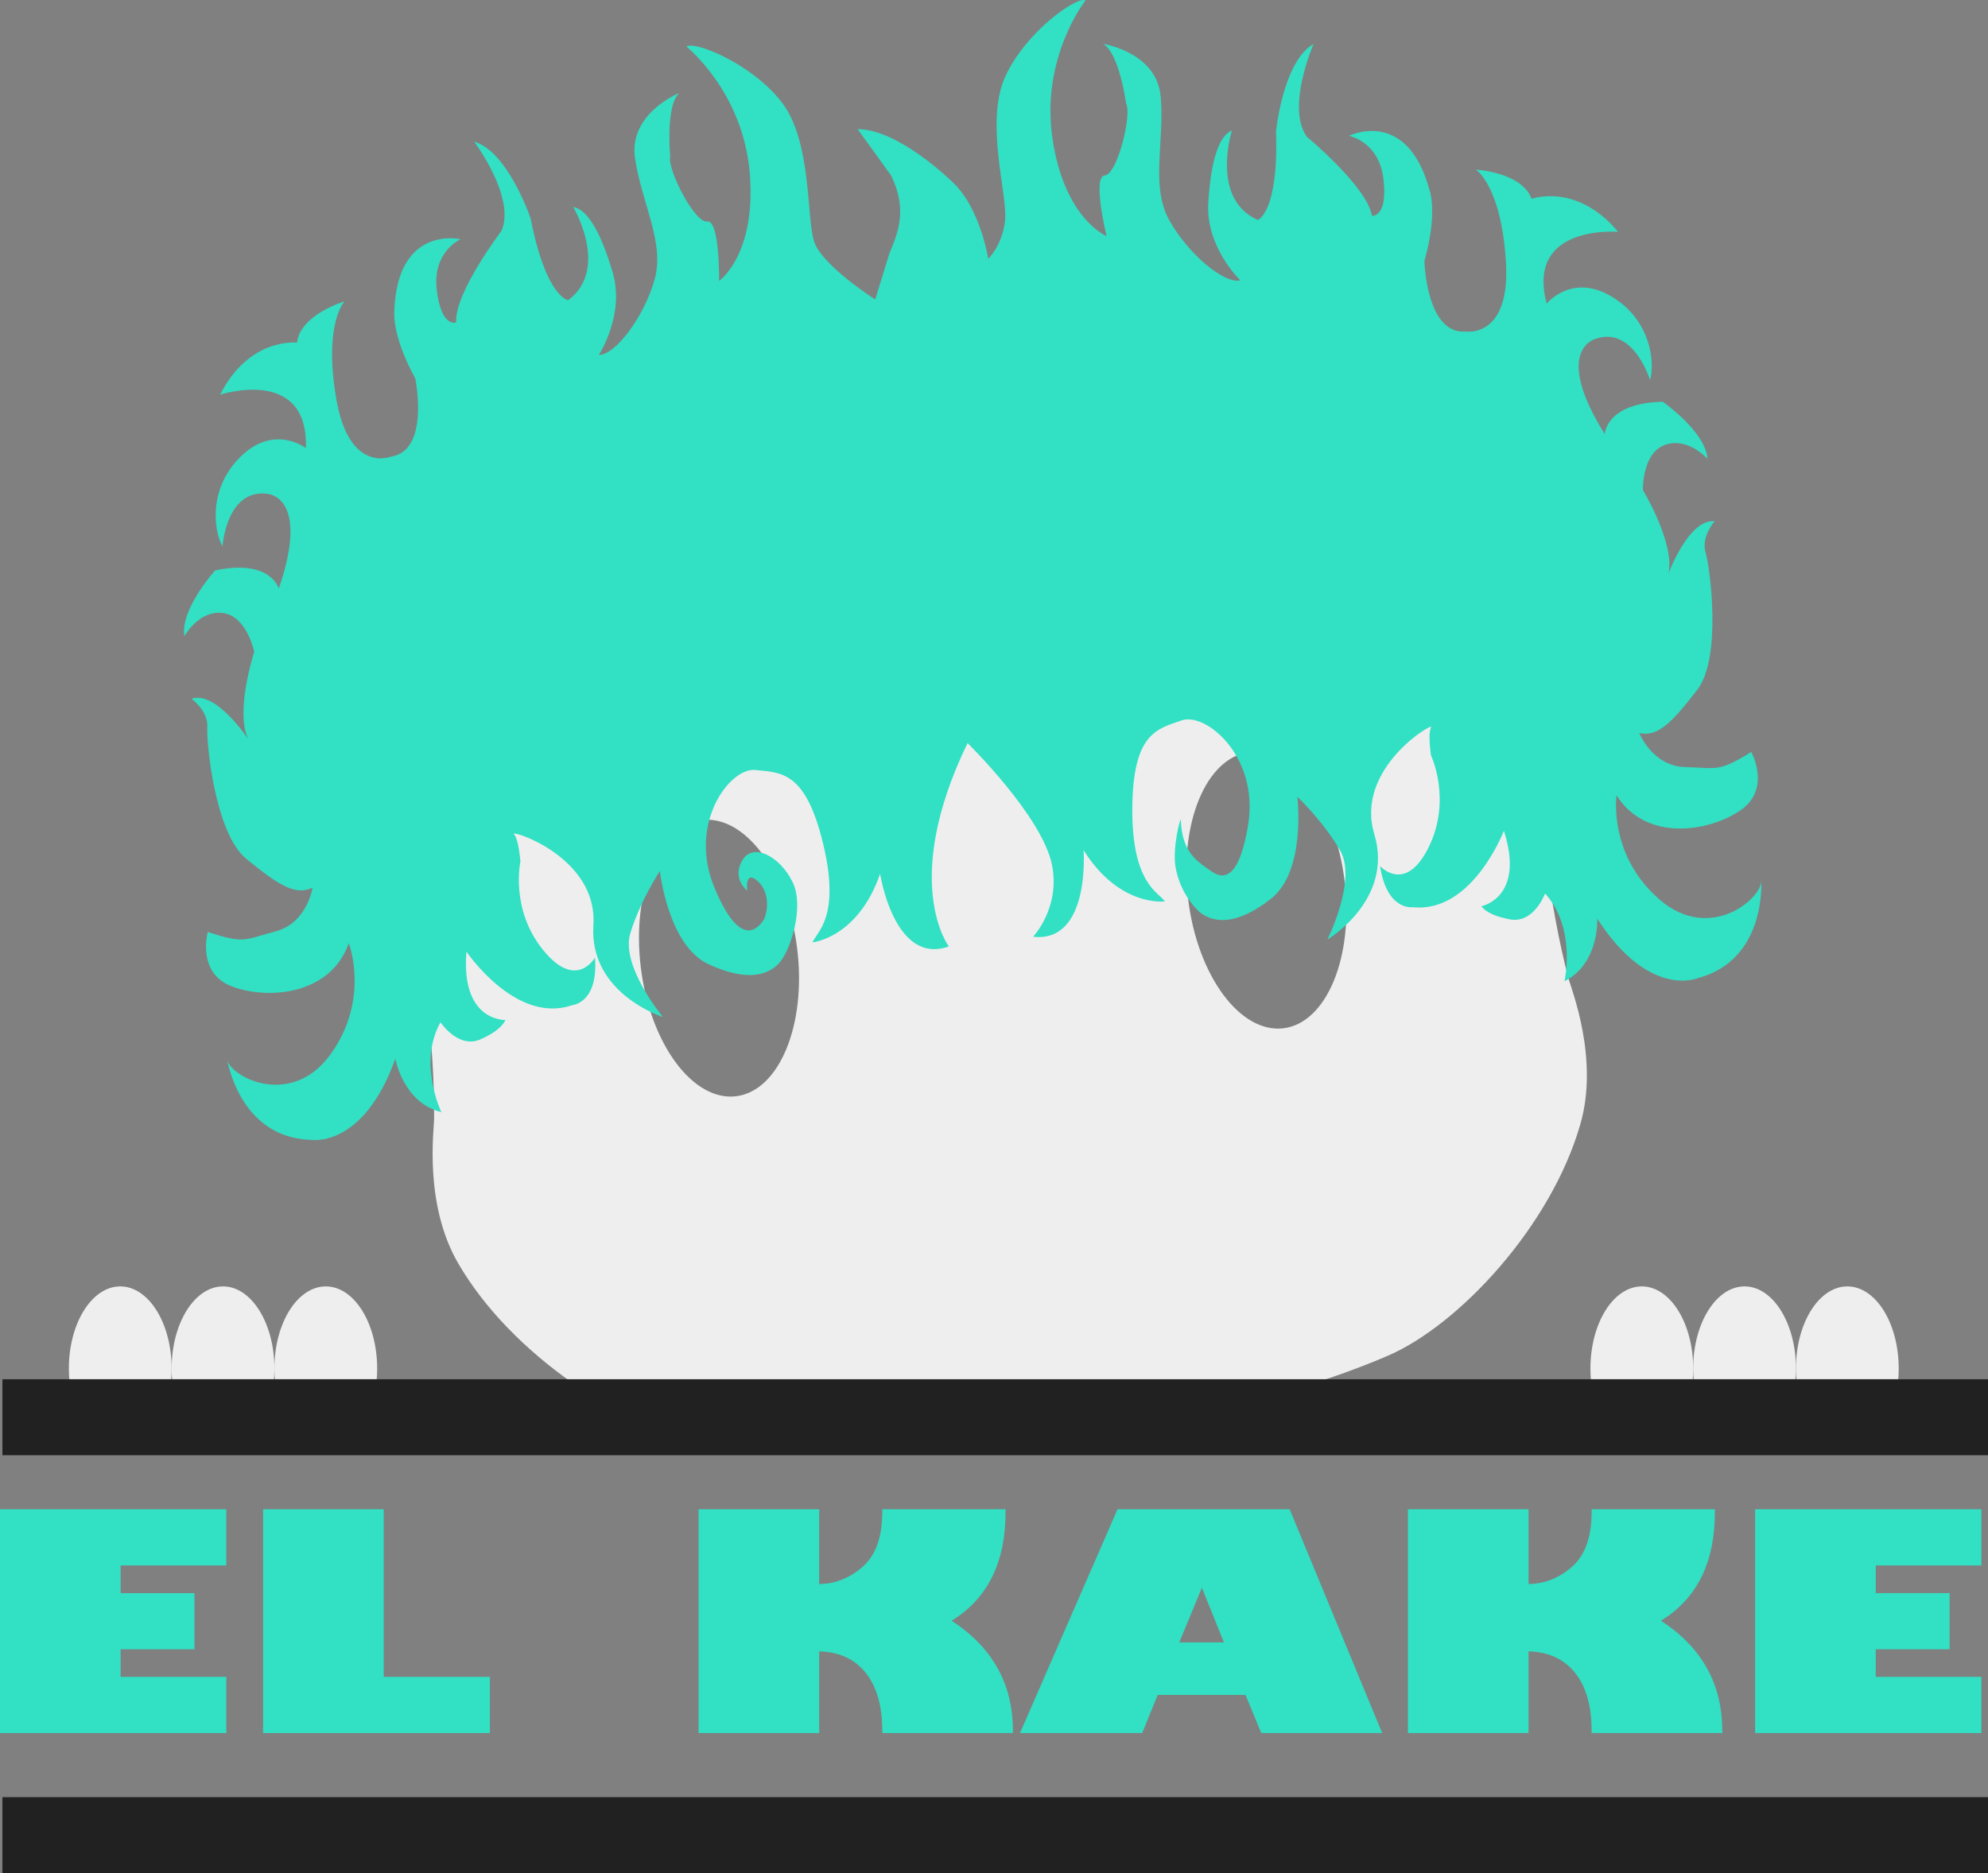 <!-- Generator: Adobe Illustrator 25.0.0, SVG Export Plug-In  -->
<svg version="1.1" xmlns="http://www.w3.org/2000/svg" xmlns:xlink="http://www.w3.org/1999/xlink" x="0px" y="0px"
	 width="883.66px" height="832.82px" viewBox="0 0 883.66 832.82"
	 style="overflow:visible;enable-background:new 0 0 883.66 832.82;" xml:space="preserve">
<rect x="0" y="0" width="883.66" height="832.82" fill="#808080" stroke="none"/>
<style type="text/css">
	.st0{fill:#212121;}
	.st1{fill:#EEEEEE;}
	.st2{fill:#32E0C4;}
	.st3{display:none;}
	.st4{display:inline;fill:#32E0C4;}
</style>
<defs>
</defs>
<g>
	<g>
		<line class="st0" x1="416.25" y1="523.28" x2="476.14" y2="523.28"/>
		<path class="st1" d="M697.21,435.07c-8.92-33.43-12.84-76.61-12.84-76.61s-81.59-98.5-263.26-85.09
			c-179.44,31.44-234.45,146.91-234.45,146.91s6.76,42.83,6.29,77.42c-0.07,4.98-4.47,37.71,10.62,63.83
			c23.65,40.95,74.27,73.67,108.37,79.15c70.69,11.37,154.46-0.88,154.46-0.88s84.67-8.67,150.43-36.99
			c31.72-13.66,72.79-57.77,85.71-103.26C710.77,470.54,698.49,439.88,697.21,435.07z M327.22,487.4
			c-19.18,2.38-38.15-23.17-42.36-57.07s7.92-63.32,27.11-65.7c19.18-2.38,38.15,23.17,42.36,57.07S346.4,485.02,327.22,487.4z
			 M570.53,457.18c-19.18,2.38-38.15-23.17-42.36-57.07s7.92-63.32,27.11-65.7c19.18-2.38,38.15,23.17,42.36,57.07
			S589.71,454.79,570.53,457.18z"/>
		<path class="st0" d="M206.79,389.55"/>
		<g>
			<path class="st2" d="M381.22,57.42c18.26,0,41.79,23.18,41.79,23.18c12.66,11.33,16.27,34.48,16.27,34.48s6.43-6.2,7.5-17.35
				s-9.07-43.49,0-63.56c9.07-20.06,31.95-35.95,35.72-34.01c0,0-19.97,25.34-14.7,61.3s24.06,43.5,24.06,43.5
				s-6.45-26.51-0.83-26.95c5.62-0.44,12.22-26.99,9.49-32.08c0,0-2.98-22.4-10.24-26.44c0,0,23.92,3.62,25.65,23.52
				s-4.51,39.51,3.59,54.47s24.44,28.87,31.82,27.17c0,0-15.48-14.67-14.26-34.54s5.03-29.8,10.52-32.13c0,0-9.76,30.48,11.51,39.83
				c0,0,9.32-3.41,8.06-39.36c0,0,3.13-31.26,16.72-38.9c0,0-12.43,28.28-2.94,41.33c0,0,26.62,21.96,28.89,35.08
				c0,0,7.05,0.89,5.12-16.16S599.59,60.4,599.59,60.4s25.99-12.95,35.94,24.52c0,0,3.57,9.83-2.37,31.13
				c0,0,0.75,32.91,18.49,31.35c0,0,19.79,3.1,17.73-30.9s-13.35-41.07-13.35-41.07s20.38,1.05,24.76,12.98
				c0,0,20.04-7.37,38.45,14.66c0,0-41.18-3.49-31.75,31.9c0,0,10.99-13.55,28.55-3.31c17.56,10.24,19.72,29.12,17.41,37.39
				c0,0-7.35-24.43-24.4-18.34c0,0-19.05,4.98,4.24,42.28c0,0,0.53-13.84,25.78-14.36c0,0,19.02,13.18,19.88,25.35
				c0,0-8.73-9.86-18.93-6.16s-9.75,20.05-9.75,20.05s14.44,23.94,11.33,37.2c0,0,9.02-24.53,20.54-23.32c0,0-6.07,6.81-4.01,13.88
				s7.26,46.9-3.69,61.05c-10.95,14.15-17.42,21.21-25.8,19.21c0,0,5.89,14.75,20.34,15.15c14.44,0.4,14.69,2.39,29.47-6.69
				c0,0,9.04,16.42-4.8,25.92c-13.83,9.5-41.81,14.3-55.1-6.63c0,0-3.81,26.39,19.06,46.26c22.86,19.87,46.54-1.21,45.22-8.88
				c0,0,2.9,35.64-28.24,43.91c0,0-21.59,9.24-44.62-26.49c0,0,1.09,19.85-14.55,27.84c0,0,5.38-23.68-8.64-39.02
				c0,0-4.92,13.45-15.56,11.51c-10.64-1.94-12.72-5.85-12.72-5.85s19.55-3.78,9.97-33.56c0,0-14,36.76-40.46,33.99
				c0,0-11.51,1.82-14.58-18.28c0,0,11.36,12.59,21.67-8.51c10.31-21.1,0.99-40.66,0.99-40.66s-1.54-9.83,0.05-12.54
				c1.58-2.72-34.12,18.2-25.27,47.49s-20.88,46.92-20.88,46.92s13.34-26.52,5.69-39.67c-7.65-13.15-19.01-23.84-19.01-23.84
				s4,32.9-11.63,45.25c-14.72,11.63-24.89,11.15-31.23,6.46c-1.52-1.12-8.94-8.02-11.22-20.1c-1.67-8.83,2.24-23.13,2.29-21.31
				c0.45,14.08,7.17,18.31,12.04,21.71c3.05,2.13,12.77,11.33,17.84-19.34s-18.86-50.38-29.49-46.64
				c-10.79,3.79-21.67,5.39-21.96,38.94s11.63,37.43,14.49,41.53c0,0-20.13,2.76-36.15-22.77c0,0,3.14,41.33-22.45,38.5
				c0,0,12.18-12.79,8.43-31.86c-4.26-21.65-37.55-54.25-37.55-54.25c-30.02,61.93-8.33,90.42-8.33,90.42
				c-24.28,8.65-30.54-32.32-30.54-32.32c-9.84,28.55-30.06,30.5-30.06,30.5c1.86-4.66,12.59-11.18,4.74-43.78
				c-7.84-32.6-18.81-31.65-30.16-32.86c-11.19-1.19-30.05,23.51-18.2,52.21c11.85,28.7,20,17.22,21.73,14.72
				c1.73-2.5,3.56-12.03-2.41-17.45c-5.97-5.43-4.72,4.16-4.72,4.16s-6.87-5.19-2.24-13.36c4.64-8.17,16.64-2.11,22.35,9.41
				c5.5,11.09-0.89,30.25-5.52,35.71c-5.11,6.03-14.91,8.84-31.87,0.9c-17.99-8.42-21.52-41.38-21.52-41.38s-8.65,13.02-13.14,27.59
				s14.48,37.32,14.48,37.32s-32.92-10.33-30.91-40.88s-37.46-42.7-35.31-40.42c2.15,2.28,2.87,12.2,2.87,12.2
				s-4.66,21.19,10.13,39.36s23.02,3.3,23.02,3.3c1.55,20.28-10.07,21.15-10.07,21.15c-25.14,8.79-47.06-23.78-47.06-23.78
				c-2.61,31.2,17.28,30.38,17.28,30.38s-1.14,4.29-11.06,8.63c-9.92,4.34-17.75-7.62-17.75-7.62c-10.2,18.16,0.38,39.98,0.38,39.98
				c-17.03-4.18-20.45-23.75-20.45-23.75c-14.37,40.09-37.48,36.07-37.48,36.07c-32.18-0.88-37.39-36.25-37.39-36.25
				c0.44,7.78,28.25,22.85,46.03-1.76s8.13-49.44,8.13-49.44c-8.22,23.44-36.55,25.2-52.16,19.14
				c-15.61-6.06-10.51-24.13-10.51-24.13c16.44,5.44,16.23,3.45,30.21-0.27s16.38-19.44,16.38-19.44
				c-7.72,3.88-15.61-1.5-29.46-12.77c-13.85-11.26-17.76-51.24-17.35-58.6c0.41-7.36-7.04-12.59-7.04-12.59
				c10.94-3.84,25.25,17.97,25.25,17.97c-6.01-12.2,2.65-38.83,2.65-38.83s-3.25-16.02-14.01-17.28s-17.04,10.35-17.04,10.35
				c-1.91-12.05,13.64-29.26,13.64-29.26c24.7-5.31,28.34,8.04,28.34,8.04c14.26-41.69-5.41-42.15-5.41-42.15
				c-17.97-2-19.62,23.47-19.62,23.47c-4.11-7.52-6.26-26.4,8.53-40.42c14.79-14.01,28.54-3.35,28.54-3.35
				c1.2-36.64-38.11-23.75-38.11-23.75c12.96-25.68,34.13-23.13,34.13-23.13c1.58-12.63,21.18-18.34,21.18-18.34
				s-9.4,9.48-3.74,43.06s24.23,26,24.23,26c17.63-2.57,10.93-34.79,10.93-34.79c-10.59-19.36-9.32-29.76-9.32-29.76
				c1.24-38.77,29.47-32.15,29.47-32.15s-12.57,5.39-10.61,22.44s8.62,14.56,8.62,14.56c-0.74-13.3,20.22-40.81,20.22-40.81
				c6.29-14.9-12.18-39.57-12.18-39.57c14.95,4.31,25.05,34.02,25.05,34.02c6.88,35.29,16.72,36.47,16.72,36.47
				c18.6-14,2.23-41.44,2.23-41.44c5.87,1,11.82,9.79,17.49,28.86s-6.1,36.92-6.1,36.92c7.56-0.05,20.35-17.35,24.85-33.79
				c4.51-16.44-5.99-34.09-8.79-53.87s19.68-28.81,19.68-28.81c-6.16,5.61-4.01,28.1-4.01,28.1c-1.51,5.58,10.9,29.91,16.47,29.05
				s5.27,26.43,5.27,26.43s16.59-11.67,13.62-47.9s-28.13-56.3-28.13-56.3c3.24-2.76,29.1,7.44,42.45,24.89
				c13.36,17.45,10.77,51.27,14.33,61.89s27.11,25.65,27.11,25.65l6.35-20.6c3.44-8.36,8.34-19.14,0.67-34.57L381.22,57.42"/>
			<g class="st3">
				<path class="st4" d="M388.59,163.04c-4.45-9.18-2.81-20.16,0.46-29.83c3.26-9.67,8.05-18.9,9.79-28.95
					c2.98-17.24-4.01-35.84-17.61-46.84c15.19,5.34,30.89,11.33,41.79,23.18c12.87,13.99,16.91,33.8,19.33,52.66
					c0.4,3.15,0.79,6.35,2.07,9.26c3.17,7.19,11.21,11.06,18.98,12.23"/>
			</g>
			<g>
				<path class="st2" d="M647.63,213.61c0.92-5.86,10.03-6.57,14.17-2.32c4.14,4.25,4.75,10.68,5.69,16.54
					c3.81,23.72,17.84,46.43,39.32,57.17c-13.58,12.58-36.56,13.3-50.89,1.58c-3.75-3.07-6.89-6.8-10.14-10.4
					c-5.94-6.58-12.51-12.89-20.63-16.43c-8.12-3.54-18.11-3.88-25.44,1.1"/>
			</g>
			<g>
				<path class="st2" d="M526.53,193.11c-3.61,0.33-7.06,1.97-9.67,4.49c-5.58,5.39-6.77,13.98-5.83,21.68s3.67,15.1,4.64,22.8
					c2.52,19.84-7.89,40.72-25.24,50.67c10.42-2.14,19.44-8.4,28.13-14.52c13.12-9.24,27.28-20.03,30.28-35.78
					c0.81-4.28,0.73-8.69,1.62-12.95c1.87-8.95,8.25-16.83,16.61-20.51"/>
			</g>
			<g>
				<path class="st2" d="M286.98,243.14c-2.29,7.03-8.97,11.77-12.1,18.46c-7.07,15.08,5.94,32.71,2.85,49.08
					c-0.9,4.73-3.11,9.1-5.38,13.35c-3.28,6.13-6.79,12.25-11.71,17.16c-4.92,4.91-11.45,8.56-18.4,8.66
					c11.8-10.35,12.18-28.61,8.81-43.94c-3.37-15.33-9.58-30.58-7.7-46.16c0.99-8.22,4.21-16,7.79-23.47"/>
			</g>
			<g>
				<path class="st2" d="M195.66,271.75c-3.26,0.21-5.7,3.33-6.37,6.53c-0.67,3.2-0.02,6.5,0.39,9.74
					c1.81,14.56-1.64,29.72-9.58,42.07c-7.23,11.24-18.44,21.35-18.68,34.71c-0.13,7.38,3.54,14.73,9.52,19.06
					c-0.51-10.03,3.58-20.2,10.89-27.08c6.22-5.86,14.32-9.2,21.69-13.53c7.36-4.34,14.51-10.39,16.47-18.71
					c1.74-7.39-0.93-15-2.11-22.5c-1.35-8.61-0.7-17.52,1.88-25.84"/>
			</g>
			<g>
				<path class="st2" d="M367.33,229.29c-3.87,3.33-6.65,7.9-7.85,12.86c-1.48,6.12-0.56,12.53-0.99,18.81
					c-1.08,15.8-11.44,30.61-25.91,37.05c18.96,2.24,38.63-2.22,54.77-12.41c8.07-5.1,15.52-11.93,18.86-20.88
					c3.36-9,2.29-19.35,6.5-27.99c4.14-8.51,13.5-14.21,22.96-14"/>
			</g>
		</g>
	</g>
	<g>
		<g>
			<path class="st1" d="M76.09,613.23c0.13-1.56,0.2-3.15,0.2-4.76c0-20.17-10.23-36.52-22.84-36.52s-22.84,16.35-22.84,36.52
				c0,1.62,0.07,3.2,0.2,4.76H76.09z"/>
			<path class="st1" d="M121.77,613.23c0.13-1.56,0.2-3.15,0.2-4.76c0-20.17-10.23-36.52-22.84-36.52s-22.84,16.35-22.84,36.52
				c0,1.62,0.07,3.2,0.2,4.76H121.77z"/>
			<path class="st1" d="M167.45,613.23c0.13-1.56,0.2-3.15,0.2-4.76c0-20.17-10.23-36.52-22.84-36.52s-22.84,16.35-22.84,36.52
				c0,1.62,0.07,3.2,0.2,4.76H167.45z"/>
		</g>
		<g>
			<path class="st1" d="M752.42,613.23c0.13-1.56,0.2-3.15,0.2-4.76c0-20.17-10.23-36.52-22.84-36.52s-22.84,16.35-22.84,36.52
				c0,1.62,0.07,3.2,0.2,4.76H752.42z"/>
			<path class="st1" d="M798.09,613.23c0.13-1.56,0.2-3.15,0.2-4.76c0-20.17-10.23-36.52-22.84-36.52s-22.84,16.35-22.84,36.52
				c0,1.62,0.07,3.2,0.2,4.76H798.09z"/>
			<path class="st1" d="M843.77,613.23c0.13-1.56,0.2-3.15,0.2-4.76c0-20.17-10.23-36.52-22.84-36.52s-22.84,16.35-22.84,36.52
				c0,1.62,0.07,3.2,0.2,4.76H843.77z"/>
		</g>
	</g>
	<g>
		<path class="st2" d="M53.62,745.56h46.96v24.97H0v-99.49h100.58v24.97H53.62v12.32h32.83v24.97H53.62V745.56z"/>
		<path class="st2" d="M217.76,770.53H116.94v-99.49h53.62v74.52h47.2V770.53z"/>
		<path class="st2" d="M310.51,671.04h53.62v33.25c7.16-0.09,13.63-2.67,19.39-7.76c5.76-5.09,8.65-13.17,8.65-24.25v-1.24h54.79
			v1.37c0,22.3-7.98,38.36-23.95,48.18c18.15,11.87,27.22,28.12,27.22,48.76v1.17h-58.06v-1.04c0-10.95-2.44-19.5-7.3-25.65
			c-4.87-6.15-11.78-9.36-20.74-9.62v36.31h-53.62V671.04z"/>
		<path class="st2" d="M514.6,753.58l-6.89,16.95h-54.32l43.34-99.49h76.52l41.12,99.49h-53.74l-7.01-16.95H514.6z M524.18,730.24
			h19.86l-9.81-24.32L524.18,730.24z"/>
		<path class="st2" d="M625.82,671.04h53.62v33.25c7.16-0.09,13.63-2.67,19.39-7.76c5.76-5.09,8.64-13.17,8.64-24.25v-1.24h54.79
			v1.37c0,22.3-7.98,38.36-23.95,48.18c18.15,11.87,27.22,28.12,27.22,48.76v1.17h-58.06v-1.04c0-10.95-2.43-19.5-7.3-25.65
			c-4.87-6.15-11.78-9.36-20.74-9.62v36.31h-53.62V671.04z"/>
		<path class="st2" d="M833.76,745.56h46.96v24.97H780.14v-99.49h100.58v24.97h-46.96v12.32h32.83v24.97h-32.83V745.56z"/>
	</g>
	<rect x="1.08" y="613.23" class="st0" width="882.58" height="33.78"/>
	<rect x="1.08" y="799.04" class="st0" width="882.58" height="33.78"/>
</g>
</svg>
